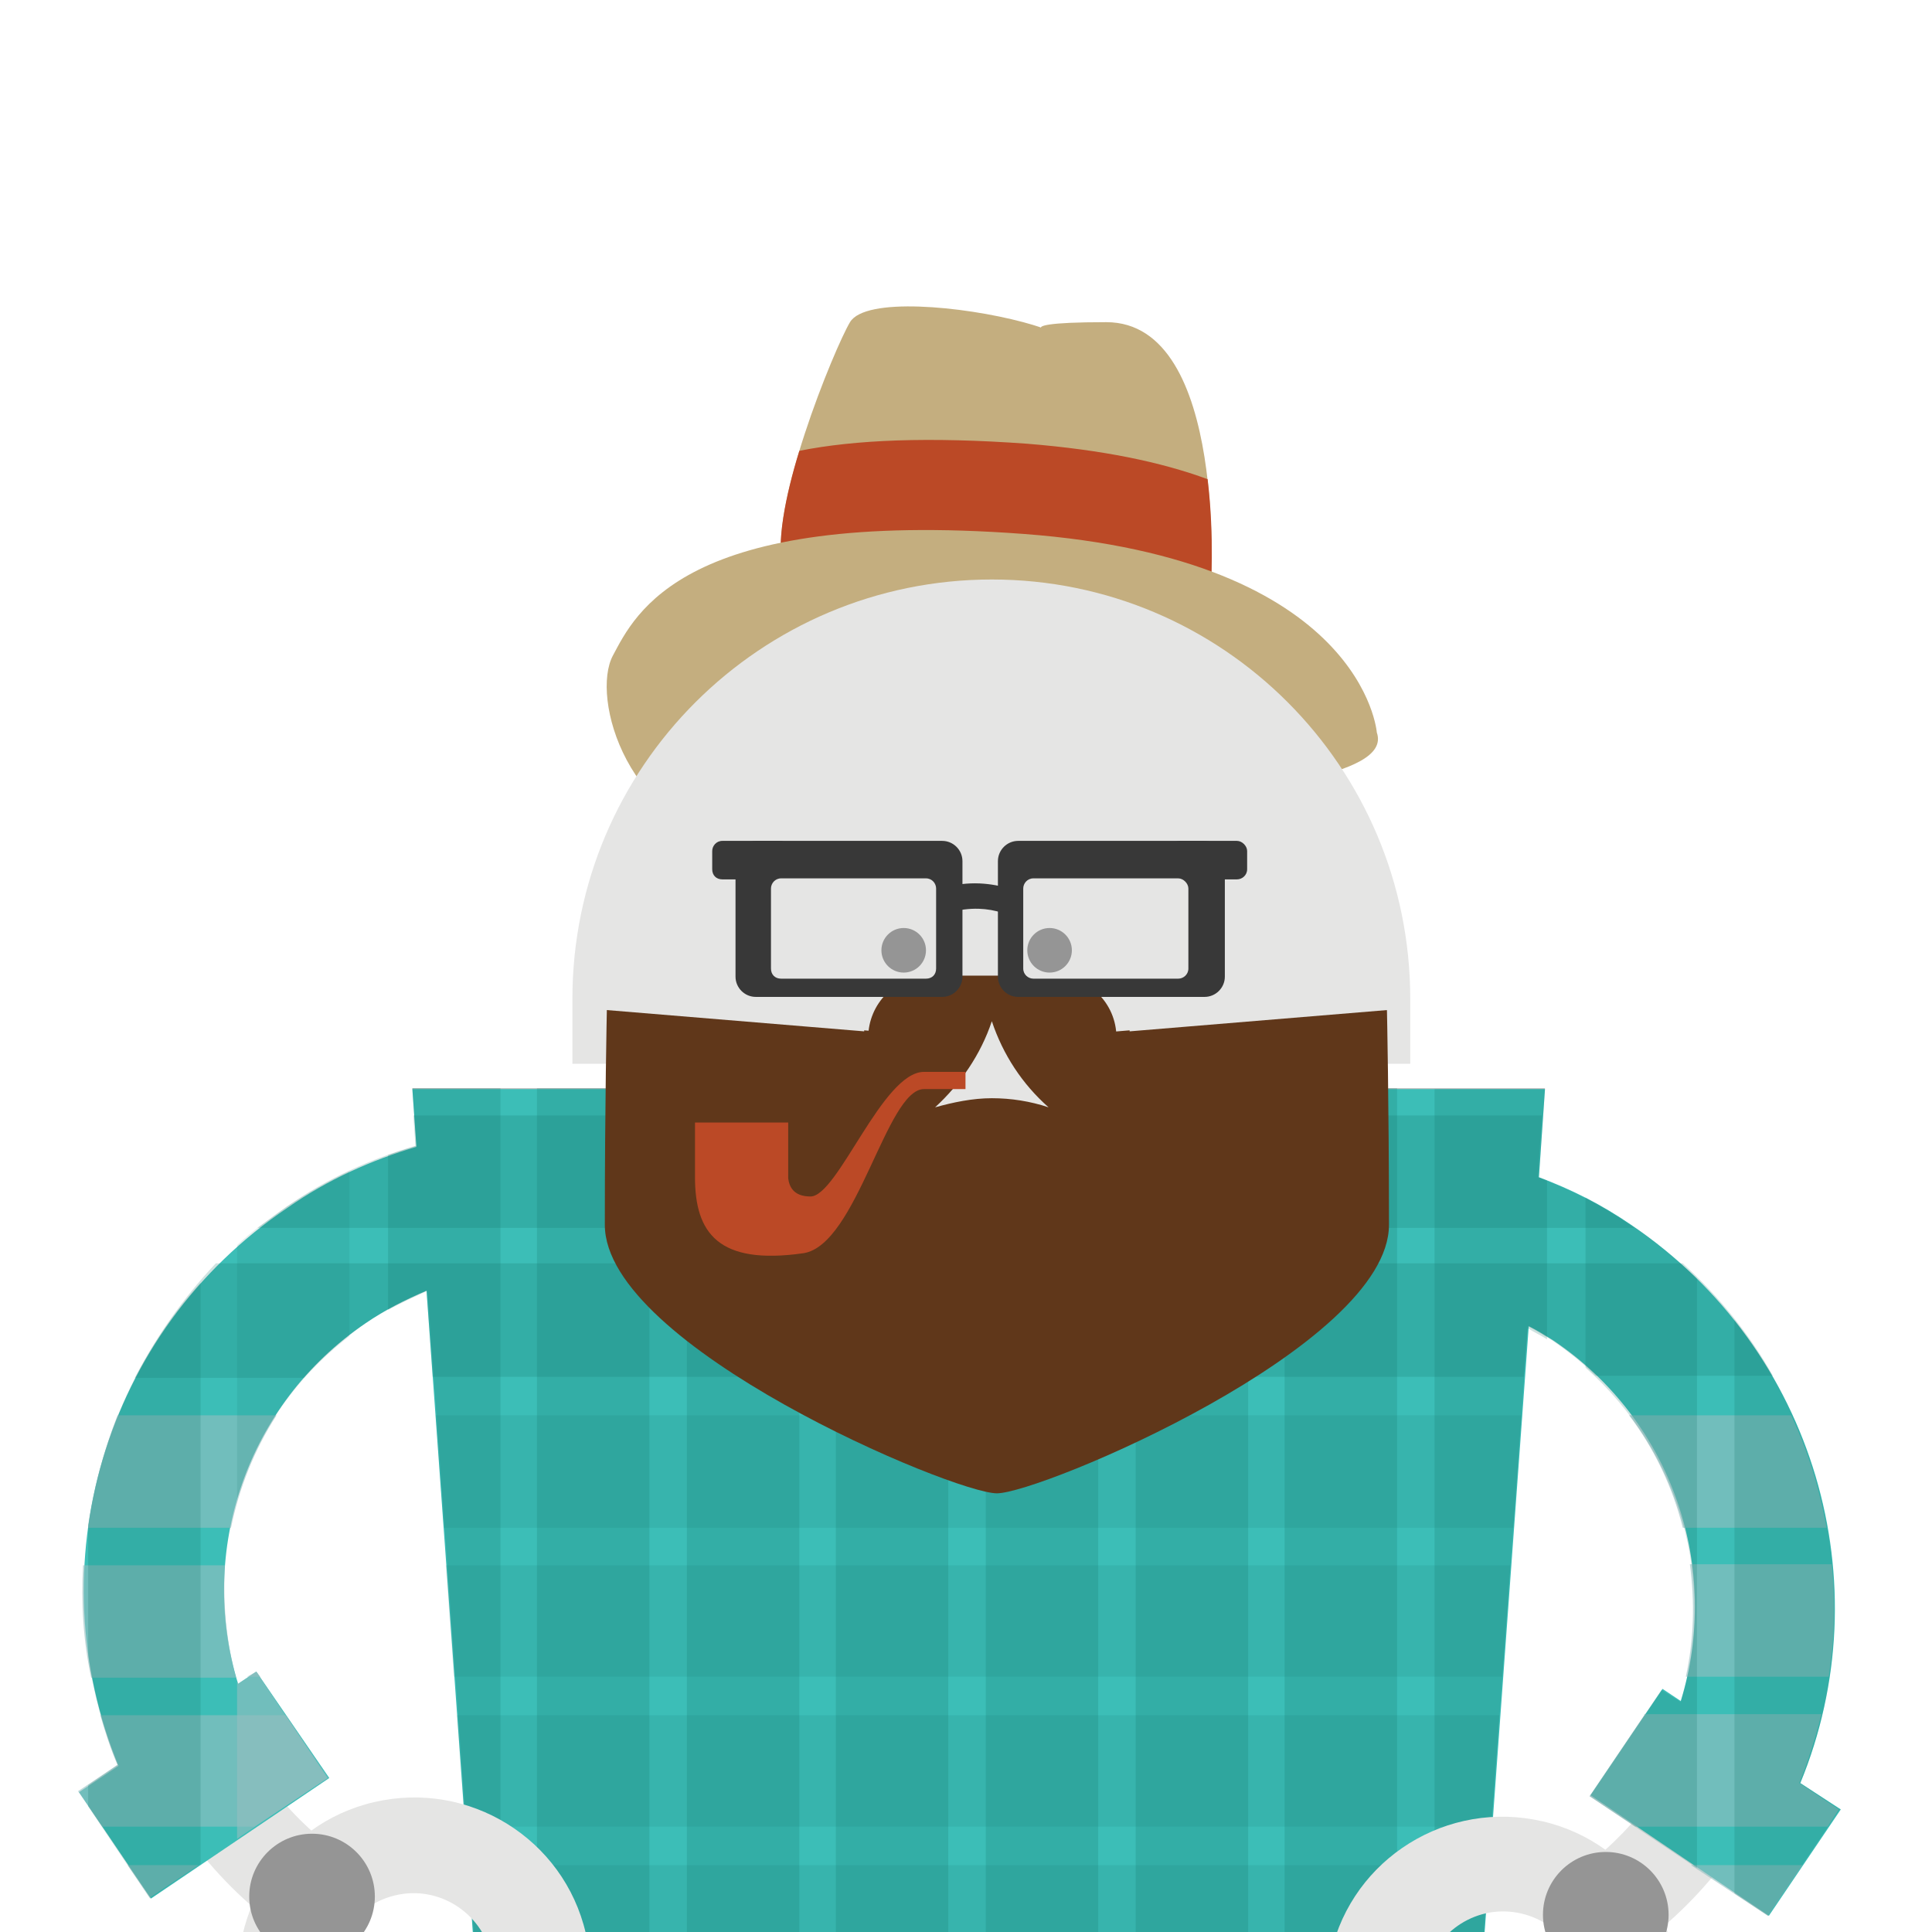 <?xml version="1.0" encoding="utf-8"?>
<!-- Generator: Adobe Illustrator 19.0.1, SVG Export Plug-In . SVG Version: 6.00 Build 0)  -->
<svg version="1.1" id="Modern" xmlns="http://www.w3.org/2000/svg" xmlns:xlink="http://www.w3.org/1999/xlink" x="0px" y="0px"
	 width="190.7px" height="190.7px" viewBox="0 0 190.7 190.7" style="enable-background:new 0 0 190.7 190.7;" xml:space="preserve"
	>
<style type="text/css">
	.mobile-modern0{clip-path:url(#SVGID_2_);}
	.mobile-modern1{fill:#C4C3C3;}
	.mobile-modern2{fill:#E5E5E4;}
	.mobile-modern3{fill:none;}
	.mobile-modern4{fill:#3CBEB7;}
	.mobile-modern5{opacity:0.6;fill:#94BEC0;}
	.mobile-modern6{opacity:0.6;}
	.mobile-modern7{fill:#94BEC0;}
	.mobile-modern8{opacity:0.2;fill:#127168;}
	.mobile-modern9{fill:#959595;}
	.mobile-modern10{fill:#C4AE7F;}
	.mobile-modern11{fill:#BB4926;}
	.mobile-modern12{fill:#60371A;}
	.mobile-modern13{fill:#383838;}
</style>
<g>
	<defs>
		<rect id="SVGID_1_" width="190.7" height="190.7"/>
	</defs>
	<clipPath id="SVGID_2_">
		<use xlink:href="#SVGID_1_"  style="overflow:visible;"/>
	</clipPath>
	<g class="mobile-modern0">
		<polygon class="mobile-modern1" points="132.2,224.8 61,224.8 40.7,107.4 152.5,107.4 		"/>
		<path class="mobile-modern2" d="M32.8,182.4c-10.5-8-15.5-22-11.5-35.4c3.6-11.9,13.4-20.2,24.8-22.6l-1.9-9.3c-14.7,3-27.3,13.7-32,29.1
			C7,161.5,13.5,179.6,27,189.9L32.8,182.4z"/>
		<path class="mobile-modern2" d="M156.5,184.2c10.5-8,15.5-22,11.5-35.4c-3.6-11.9-13.4-20.2-24.8-22.6l1.9-9.3c14.7,3,27.3,13.7,32,29.1
			c5.2,17.3-1.2,35.3-14.8,45.7L156.5,184.2z"/>
		<g>
			<g>
				<path class="mobile-modern2" d="M94.3,227.7c1.4,4.5,2,9.4,1.5,14.4c-0.5,5.6-2.3,10.8-5,15.4c2.2-0.4,4.5-0.5,6.9-0.1
					c1.6,0.2,3.1,0.7,4.6,1.2c2.2-4.8,3.7-10,4.2-15.5c0.5-5.3,0.1-10.5-1.1-15.4H94.3z"/>
			</g>
			<g>
				<path class="mobile-modern1" d="M80.7,268.2c2.5-6.6,9.3-10.8,16.6-9.7c7.3,1.1,12.6,7.1,13.1,14.2l5.9,0.9c-0.1-10.3-7.6-19.4-18.1-20.9
					c-10.5-1.6-20.4,4.9-23.4,14.7L80.7,268.2z"/>
				<circle class="mobile-modern1" cx="95" cy="273.6" r="12"/>
			</g>
		</g>
		<g>
			<polygon class="mobile-modern3" points="132.2,224.8 61,224.8 40.7,107.4 152.5,107.4 			"/>
			<path class="mobile-modern4" d="M177.7,176c8.1-19.6,1.5-42.8-16.7-55.1c-2.9-2-5.9-3.5-9.1-4.7l0.6-8.7h-40.3H79.7h-39l0.4,5.7
				c-4.4,1.3-8.7,3.2-12.7,6c-18.3,12.3-24.8,35.5-16.7,55.1l-3.9,2.6l7.1,10.5l17.6-11.9L25.3,165l-1.8,1.2
				c-4-13,0.8-27.6,12.6-35.6c1.9-1.3,3.9-2.3,6-3.2l5.8,80.4c0,0,19.5,10.1,50,10.1c30.5,0,47.4-10.1,47.4-10.1l5.6-76.9
				c0.8,0.4,1.6,0.9,2.4,1.4c11.9,8,16.6,22.6,12.6,35.6l-1.8-1.2l-7.1,10.5l17.6,11.9l7.1-10.5L177.7,176z"/>
			<path class="mobile-modern3" d="M178.1,176c8.1-19.6,1.5-42.8-16.7-55.1c-2.9-2-5.9-3.5-9.1-4.7l0.6-8.7h-40.3H80.2h-39l0.4,5.7
				c-4.4,1.3-8.7,3.2-12.7,6c-18.3,12.3-24.8,35.5-16.7,55.1l-3.9,2.6l7.1,10.5l17.6-11.9L25.8,165l-1.8,1.2
				c-4-13,0.8-27.6,12.6-35.6c1.9-1.3,3.9-2.3,6-3.2l5.8,80.4c0,0,19.5,10.1,50,10.1s47.4-10.1,47.4-10.1l5.6-76.9
				c0.8,0.4,1.6,0.9,2.4,1.4c11.9,8,16.6,22.6,12.6,35.6l-1.8-1.2l-7.1,10.5l17.6,11.9l7.1-10.5L178.1,176z"/>
			<path class="mobile-modern3" d="M177.7,176c8.1-19.6,1.5-42.8-16.7-55.1c-2.9-2-5.9-3.5-9.1-4.7l0.6-8.7h-40.3H79.7h-39l0.4,5.7
				c-4.4,1.3-8.7,3.2-12.7,6c-18.3,12.3-24.8,35.5-16.7,55.1l-3.9,2.6l7.1,10.5l17.6-11.9L25.3,165l-1.8,1.2
				c-4-13,0.8-27.6,12.6-35.6c1.9-1.3,3.9-2.3,6-3.2l5.8,80.4c0,0,19.5,10.1,50,10.1c30.5,0,47.4-10.1,47.4-10.1l5.6-76.9
				c0.8,0.4,1.6,0.9,2.4,1.4c11.9,8,16.6,22.6,12.6,35.6l-1.8-1.2l-7.1,10.5l17.6,11.9l7.1-10.5L177.7,176z"/>
			<path class="mobile-modern3" d="M177.7,176c8.1-19.6,1.5-42.8-16.7-55.1c-2.9-2-5.9-3.5-9.1-4.7l0.6-8.7h-40.3H79.7h-39l0.4,5.7
				c-4.4,1.3-8.7,3.2-12.7,6c-18.3,12.3-24.8,35.5-16.7,55.1l-3.9,2.6l7.1,10.5l17.6-11.9L25.3,165l-1.8,1.2
				c-4-13,0.8-27.6,12.6-35.6c1.9-1.3,3.9-2.3,6-3.2l5.8,80.4c0,0,19.5,10.1,50,10.1c30.5,0,47.4-10.1,47.4-10.1l5.6-76.9
				c0.8,0.4,1.6,0.9,2.4,1.4c11.9,8,16.6,22.6,12.6,35.6l-1.8-1.2l-7.1,10.5l17.6,11.9l7.1-10.5L177.7,176z"/>
			<path class="mobile-modern5" d="M97.9,218c13.9,0,24.9-2.1,32.9-4.4H63.9C72.4,215.9,84,218,97.9,218z"/>
			<path class="mobile-modern5" d="M47.3,198.8l0.7,9c0,0,1.6,0.8,4.6,2h88.6c2.7-1.2,4.1-2,4.1-2l0.7-9H47.3z"/>
			<g class="mobile-modern6">
				<polygon class="mobile-modern7" points="14.8,187.3 19.6,184.1 12.6,184.1 				"/>
				<polygon class="mobile-modern8" points="147,184.1 46.2,184.1 47,195.1 146.2,195.1 				"/>
				<polygon class="mobile-modern7" points="166.9,184.1 174.5,189.1 177.9,184.1 				"/>
			</g>
			<g class="mobile-modern6">
				<path class="mobile-modern7" d="M162.3,169.3l-5.4,8l4.5,3h19l1.1-1.7l-3.9-2.6c0.9-2.2,1.6-4.5,2.2-6.8H162.3z"/>
				<polygon class="mobile-modern8" points="148,169.3 45.1,169.3 45.9,180.3 147.2,180.3 				"/>
				<path class="mobile-modern7" d="M32.4,175.5l-4.2-6.2H9.9c0.5,1.7,1,3.3,1.7,4.9l-3.9,2.6l2.4,3.5h15L32.4,175.5z"/>
			</g>
			<g class="mobile-modern6">
				<path class="mobile-modern7" d="M22.2,154.5h-14c-0.2,3.7,0,7.4,0.8,11.1h14.3C22.3,161.9,22,158.2,22.2,154.5z"/>
				<path class="mobile-modern7" d="M166.4,165.5h14.1c0.6-3.7,0.7-7.4,0.3-11.1h-14C167.3,158.1,167.2,161.9,166.4,165.5z"/>
				<polygon class="mobile-modern7" points="25.3,165 24.4,165.5 25.7,165.5 				"/>
				<polygon class="mobile-modern8" points="149.1,154.5 44,154.5 44.8,165.5 148.3,165.5 				"/>
			</g>
			<g class="mobile-modern6">
				<path class="mobile-modern7" d="M160.8,139.7c2.5,3.3,4.3,7.1,5.3,11.1h14.2c-0.7-3.8-1.8-7.5-3.5-11.1H160.8z"/>
				<polygon class="mobile-modern8" points="150.2,139.7 43,139.7 43.8,150.8 149.4,150.8 				"/>
				<path class="mobile-modern7" d="M11.6,139.7c-1.4,3.6-2.4,7.3-2.9,11.1h14.1c0.8-3.9,2.3-7.7,4.5-11.1H11.6z"/>
			</g>
			<path class="mobile-modern8" d="M13.3,136H30c1.8-2,3.8-3.8,6.1-5.4c1.9-1.3,3.9-2.3,6-3.2l0.6,8.5h107.7l0.4-5c0.8,0.4,1.6,0.9,2.4,1.4
				c1.6,1.1,3,2.2,4.3,3.5H175c-2.3-4.1-5.3-7.8-8.9-11.1H21.3C18,128.2,15.4,132,13.3,136z"/>
			<path class="mobile-modern8" d="M40.8,110.1l0.2,3c-4.4,1.3-8.7,3.2-12.7,6c-1,0.7-1.9,1.4-2.9,2.1h135.9c-0.1-0.1-0.3-0.2-0.4-0.3
				c-2.9-2-5.9-3.5-9.1-4.7l0.4-6.1H40.8z"/>
			<path class="mobile-modern8" d="M8.7,178.3l6.1,9.1l5-3.4v-57.4c-6.1,6.8-9.8,15.2-11.1,23.9v12.9c0.5,3.7,1.5,7.3,2.9,10.8l-2.9,2V178.3z"
				/>
			<path class="mobile-modern8" d="M152.7,116.5c-0.3-0.1-0.5-0.2-0.8-0.3l0.6-8.7h-10.9v102.3c2.4-1.1,3.6-1.8,3.6-1.8l5.6-76.9
				c0.6,0.4,1.3,0.7,1.9,1.1V116.5z"/>
			<path class="mobile-modern8" d="M112.1,217.3c4-0.4,7.7-1,11.1-1.7V107.4h-10.9h-0.2V217.3z"/>
			<path class="mobile-modern8" d="M97.3,218c0.2,0,0.4,0,0.6,0c3.7,0,7.2-0.2,10.5-0.4V107.4H97.3V218z"/>
			<path class="mobile-modern8" d="M82.5,217.1c3.5,0.4,7.2,0.7,11.1,0.8V107.4H82.5V217.1z"/>
			<path class="mobile-modern8" d="M67.8,214.6c3.3,0.8,7,1.5,11.1,2.1V107.4H67.8V214.6z"/>
			<path class="mobile-modern8" d="M53,210.1c2.7,1.1,6.4,2.3,11.1,3.6V107.4H53V210.1z"/>
			<path class="mobile-modern8" d="M49.3,107.4h-8.6l0.4,5.7c-1,0.3-1.9,0.6-2.8,0.9v15.3c1.3-0.7,2.6-1.3,3.9-1.9l5.8,80.4
				c0,0,0.5,0.2,1.4,0.7V107.4z"/>
			<g class="mobile-modern6">
				<path class="mobile-modern7" d="M25.3,165l-1.8,1.2c0-0.1,0-0.2-0.1-0.2v15.5l8.9-6L25.3,165z"/>
				<path class="mobile-modern8" d="M34.5,115.6c-2.1,1-4.2,2.2-6.2,3.5c-1.7,1.2-3.4,2.4-4.9,3.8v25.1c1.8-6.2,5.6-11.9,11.1-16.1V115.6z"/>
			</g>
			<path class="mobile-modern8" d="M126.8,214.7c4.5-1.1,8.2-2.3,11.1-3.4V107.4h-11.1V214.7z"/>
			<path class="mobile-modern8" d="M164,166.8l-7.1,10.5l10.6,7.1v-58.2c-2-1.9-4.1-3.7-6.5-5.3c-1.5-1-3-1.9-4.5-2.7V135
				c9.4,8.3,13,21.3,9.4,33L164,166.8z"/>
			<path class="mobile-modern8" d="M171.2,130.3v56.6l3.3,2.2l7.1-10.5l-3.9-2.6C184,160.7,181.3,143.1,171.2,130.3z"/>
		</g>
		<g>
			<path class="mobile-modern2" d="M42.8,202.5c-0.2,0-0.4,0.1-0.6,0.1c-4.3,0.8-8.4-2.1-9.2-6.4c-0.8-4.3,2.1-8.4,6.4-9.2
				c4.3-0.8,8.4,2.1,9.2,6.4c0.1,0.4,0.1,0.7,0.1,1.1l9.5-0.4c0-0.8-0.1-1.6-0.2-2.4c-1.7-9.5-10.8-15.7-20.2-14
				c-9.5,1.7-15.7,10.8-14,20.2c1.7,9.5,10.8,15.7,20.2,14c0.4-0.1,0.9-0.2,1.3-0.3L42.8,202.5z"/>
			<circle class="mobile-modern9" cx="30.8" cy="187.2" r="6.2"/>
		</g>
		<g>
			<path class="mobile-modern2" d="M146.4,204.3c0.2,0,0.4,0.1,0.6,0.1c4.3,0.8,8.4-2.1,9.2-6.4c0.8-4.3-2.1-8.4-6.4-9.2
				c-4.3-0.8-8.4,2.1-9.2,6.4c-0.1,0.4-0.1,0.7-0.1,1.1L131,196c0-0.8,0.1-1.6,0.2-2.4c1.7-9.5,10.8-15.7,20.2-14
				c9.5,1.7,15.7,10.8,14,20.2c-1.7,9.5-10.8,15.7-20.2,14c-0.4-0.1-0.9-0.2-1.3-0.3L146.4,204.3z"/>
			<circle class="mobile-modern9" cx="158.5" cy="189" r="6.2"/>
		</g>
		<g>
			<g>
				<g>
					<path class="mobile-modern10" d="M119.5,58.4c0,0,1.8-26.6-10.3-26.6s-2.3,1.6-8.2,0c-6-1.6-15.6-2.5-17.1,0s-8.2,18.7-6.6,24.4
						C78.9,61.9,119.5,58.4,119.5,58.4z"/>
					<path class="mobile-modern11" d="M101.4,43.8c7.4,0.6,13.2,1.8,17.8,3.5c0.7,5.8,0.3,11.1,0.3,11.1s-40.6,3.5-42.2-2.2
						c-0.7-2.5,0.2-7.2,1.6-11.7C84.4,43.4,91.7,43.1,101.4,43.8z"/>
					<path class="mobile-modern10" d="M135.9,72.3c0,0-1.3-17.1-34.9-19.6s-38.3,7.9-40.5,12s1.3,17.1,13.6,19c12.3,1.9,33-1.6,40.4-3.8
						S137.5,76.9,135.9,72.3z"/>
				</g>
				<path class="mobile-modern2" d="M97.9,57.2c-22.8,0-41.4,18.5-41.4,41.4v6.4h82.7v-6.4C139.2,75.7,120.7,57.2,97.9,57.2z"/>
				<g>
					<path class="mobile-modern12" d="M104.1,111.7H91.8c-3.3,0-6.1-2.7-6.1-6.1v-3.2c0-3.3,2.7-6.1,6.1-6.1h12.3c3.3,0,6.1,2.7,6.1,6.1v3.2
						C110.2,109,107.4,111.7,104.1,111.7z"/>
					<path class="mobile-modern12" d="M136.9,99.7l-25.4,2.1l0-0.1l-13.1,1.1l-13.1-1.1l0,0.1l-25.4-2.1c0,0-0.2,9.2-0.2,21.2
						s34.4,26.5,38.7,26.5c4.3,0,38.7-14.5,38.7-26.5S136.9,99.7,136.9,99.7z"/>
					<path class="mobile-modern2" d="M97.9,108.4c-1.9,0-3.8,0.4-5.6,0.9c2.5-2.3,4.5-5.2,5.6-8.5c1.1,3.3,3,6.2,5.6,8.5
						C101.7,108.7,99.8,108.4,97.9,108.4z"/>
				</g>
				<g>
					<path class="mobile-modern13" d="M88.2,95.1c1.4-3.3,4.6-5.5,8.4-5.4c3.3,0.1,6.2,2.1,7.5,4.9l2.3-1.1c-1.8-3.6-5.4-6.1-9.7-6.3
						c-4.8-0.2-9.1,2.7-10.8,6.9L88.2,95.1z"/>
					<g>
						<path class="mobile-modern13" d="M93,98.4H74.6c-1.1,0-2-0.9-2-2V85c0-1.1,0.9-2,2-2H93c1.1,0,2,0.9,2,2v11.4C95,97.5,94.1,98.4,93,98.4z
							"/>
						<path class="mobile-modern13" d="M77,86.8h-5.7c-0.6,0-1-0.4-1-1V84c0-0.5,0.4-1,1-1H77c0.6,0,1,0.5,1,1v1.8C78,86.3,77.6,86.8,77,86.8z"
							/>
						<path class="mobile-modern2" d="M91.4,96.6H77.1c-0.6,0-1-0.4-1-1v-7.9c0-0.5,0.4-1,1-1h14.3c0.6,0,1,0.5,1,1v7.9
							C92.4,96.2,92,96.6,91.4,96.6z"/>
					</g>
					<g>
						<path class="mobile-modern13" d="M100.5,98.4h18.4c1.1,0,2-0.9,2-2V85c0-1.1-0.9-2-2-2h-18.4c-1.1,0-2,0.9-2,2v11.4
							C98.5,97.5,99.4,98.4,100.5,98.4z"/>
						<path class="mobile-modern13" d="M116.4,86.8h5.7c0.5,0,1-0.4,1-1V84c0-0.5-0.5-1-1-1h-5.7c-0.5,0-1,0.5-1,1v1.8
							C115.4,86.3,115.9,86.8,116.4,86.8z"/>
						<path class="mobile-modern2" d="M102,96.6h14.3c0.5,0,1-0.4,1-1v-7.9c0-0.5-0.5-1-1-1H102c-0.6,0-1,0.5-1,1v7.9
							C101,96.2,101.5,96.6,102,96.6z"/>
					</g>
					<circle class="mobile-modern9" cx="103.6" cy="93.8" r="2.2"/>
					<circle class="mobile-modern9" cx="89.2" cy="93.8" r="2.2"/>
				</g>
			</g>
			<path class="mobile-modern11" d="M91.2,105.8c-4.1,0-8.5,12.3-11.2,12.3c-1.7,0-2.1-1-2.2-1.8c0,0,0,0,0-0.1v-5.4h-9.2v5.4
				c0,5.5,2.3,8.7,10.7,7.5c5.3-0.8,8.2-16.2,11.9-16.2c2.4,0,4.1,0,4.1,0v-1.7C95.3,105.8,95.3,105.8,91.2,105.8z"/>
		</g>
	</g>
</g>
</svg>
